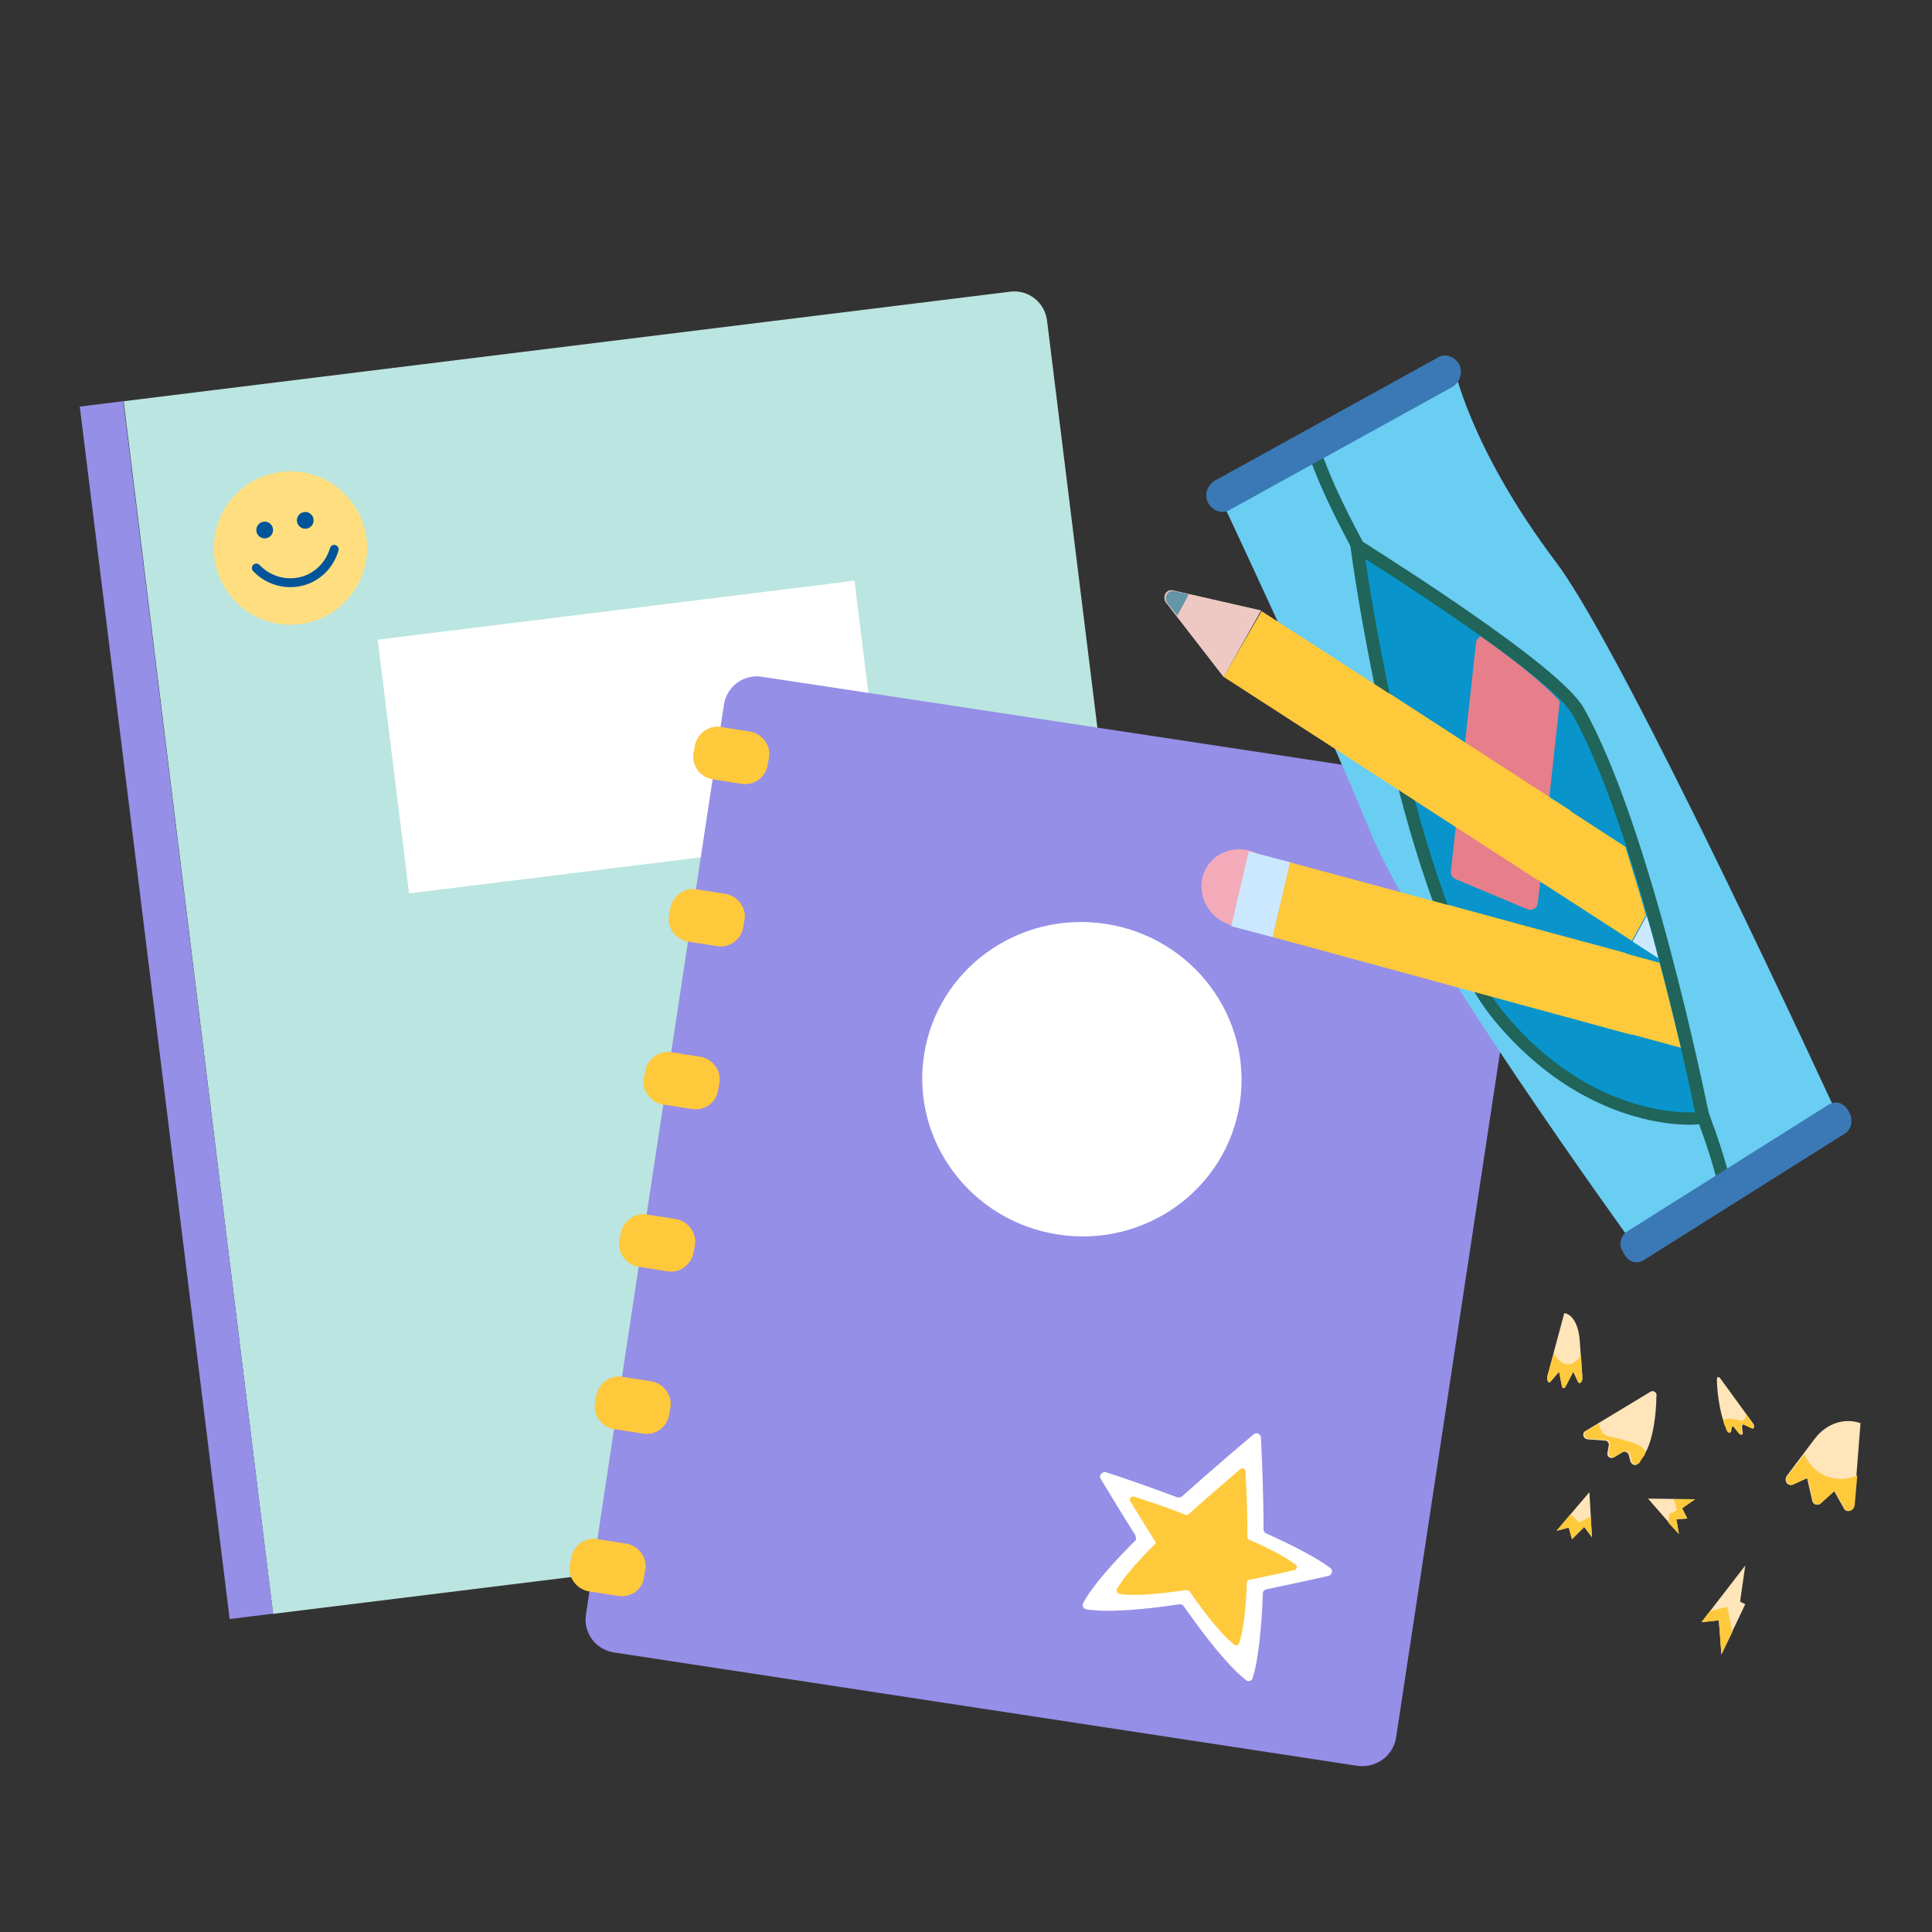 <svg version="1.1" id="Layer_1" xmlns="http://www.w3.org/2000/svg" x="0" y="0" viewBox="0 0 300 300" xml:space="preserve"><rect x="0" y="0" width="300" height="300" fill="#333333" stroke="none"/><style>.st2{fill:#fff}.st3{fill:#958fe7}.st5{fill:#ffc93c}.st8{fill:#059}.st9{fill:#ffe5b9}.st16{fill:#cbe8ff}.st17{fill:#eec8c3}.st18{fill:#6496a7}.st19{fill:#f4abb9}</style><path fill="none" d="M0 0h300v300H0z"/><path d="M180 233.6l-137.6 17L19.2 62.3l137.6-17c2.9-.4 5.5 1.7 5.8 4.6l22 177.9c.3 2.8-1.7 5.4-4.6 5.8z" fill="#bbe5e0"/><path transform="rotate(-7.048 98.095 114.45)" class="st2" d="M60.8 94.6h74.6v39.7H60.8z"/><path transform="rotate(-7.048 27.395 156.856)" class="st3" d="M24 62h6.8v189.7H24z"/><path class="st3" d="M210.8 274.2L95.4 256.6c-2.9-.4-4.9-3.1-4.4-6l21.4-141.1c.4-2.9 3.1-4.9 6-4.4l115.4 17.5c2.9.4 4.9 3.1 4.4 6l-21.4 141.1c-.4 2.9-3.1 4.9-6 4.5z"/><path d="M115.2 121.7l-4.5-.7c-1.9-.3-3.3-2.1-3-4l.2-1.1c.3-1.9 2.1-3.3 4-3l4.5.7c1.9.3 3.3 2.1 3 4l-.2 1.1c-.3 2-2.1 3.3-4 3zm-3.8 25.2l-4.5-.7c-1.9-.3-3.3-2.1-3-4l.2-1.1c.3-1.9 2.1-3.3 4-3l4.5.7c1.9.3 3.3 2.1 3 4l-.2 1.1c-.3 2-2.1 3.3-4 3zm-3.9 25.3l-4.5-.7c-1.9-.3-3.3-2.1-3-4l.2-1.1c.3-1.9 2.1-3.3 4-3l4.5.7c1.9.3 3.3 2.1 3 4l-.2 1.1c-.2 1.9-2 3.3-4 3zm-3.8 25.2l-4.5-.7c-1.9-.3-3.3-2.1-3-4l.2-1.1c.3-1.9 2.1-3.3 4-3l4.5.7c1.9.3 3.3 2.1 3 4l-.2 1.1c-.3 1.9-2.1 3.3-4 3zm-3.8 25.2l-4.5-.7c-1.9-.3-3.3-2.1-3-4l.2-1.1c.3-1.9 2.1-3.3 4-3l4.5.7c1.9.3 3.3 2.1 3 4l-.2 1.1c-.3 2-2.1 3.3-4 3zM96 247.8l-4.5-.7c-1.9-.3-3.3-2.1-3-4l.2-1.1c.3-1.9 2.1-3.3 4-3l4.5.7c1.9.3 3.3 2.1 3 4l-.2 1.1c-.2 2-2 3.3-4 3z" fill="#f7b548"/><path class="st5" d="M115.2 121.7l-4.5-.7c-1.9-.3-3.3-2.1-3-4l.2-1.1c.3-1.9 2.1-3.3 4-3l4.5.7c1.9.3 3.3 2.1 3 4l-.2 1.1c-.3 2-2.1 3.3-4 3zm-3.8 25.2l-4.5-.7c-1.9-.3-3.3-2.1-3-4l.2-1.1c.3-1.9 2.1-3.3 4-3l4.5.7c1.9.3 3.3 2.1 3 4l-.2 1.1c-.3 2-2.1 3.3-4 3zm-3.9 25.3l-4.5-.7c-1.9-.3-3.3-2.1-3-4l.2-1.1c.3-1.9 2.1-3.3 4-3l4.5.7c1.9.3 3.3 2.1 3 4l-.2 1.1c-.2 1.9-2 3.3-4 3zm-3.8 25.2l-4.5-.7c-1.9-.3-3.3-2.1-3-4l.2-1.1c.3-1.9 2.1-3.3 4-3l4.5.7c1.9.3 3.3 2.1 3 4l-.2 1.1c-.3 1.9-2.1 3.3-4 3zm-3.8 25.2l-4.5-.7c-1.9-.3-3.3-2.1-3-4l.2-1.1c.3-1.9 2.1-3.3 4-3l4.5.7c1.9.3 3.3 2.1 3 4l-.2 1.1c-.3 2-2.1 3.3-4 3zM96 247.8l-4.5-.7c-1.9-.3-3.3-2.1-3-4l.2-1.1c.3-1.9 2.1-3.3 4-3l4.5.7c1.9.3 3.3 2.1 3 4l-.2 1.1c-.2 2-2 3.3-4 3z"/><ellipse transform="rotate(-81.362 167.987 167.591)" class="st2" cx="168" cy="167.6" rx="24.4" ry="24.8"/><path class="st2" d="M176.3 238.4c-2.4-3.8-4.3-7-5.4-8.8-.3-.5.2-1.1.8-1 2.2.7 6.3 2.1 11.1 3.9.2.1.5 0 .7-.1 4.8-4.3 9.3-8.1 11.2-9.7.4-.3 1-.1 1.1.5.1 2.4.4 8 .4 14.3 0 .3.2.5.4.6 4.2 1.9 7.9 3.8 10 5.4.4.3.3 1-.3 1.2-1.8.4-5.4 1.2-9.7 2.1-.3.1-.5.3-.5.6-.2 5.4-.7 10.4-1.6 13.2-.1.4-.7.6-1 .3-2.6-2-6.2-6.5-9.7-11.5-.1-.2-.4-.3-.6-.3-5.9.9-11.3 1.3-14.5.8-.5-.1-.7-.6-.5-1 1.4-2.6 4.5-6.1 8.2-9.8 0 0 0-.4-.1-.7z"/><path class="st5" d="M179.4 239.4c-1.7-2.7-3.1-5-3.9-6.3-.2-.4.1-.8.6-.7 1.6.5 4.6 1.5 8 2.8.2.1.4 0 .5-.1 3.4-3.1 6.7-5.8 8-7 .3-.2.7-.1.8.3.1 1.8.3 5.8.3 10.3 0 .2.1.4.3.4 3 1.3 5.7 2.7 7.2 3.9.3.2.2.7-.2.8-1.3.3-3.9.9-7 1.5-.2 0-.4.2-.4.4-.1 3.9-.5 7.4-1.2 9.5-.1.3-.5.4-.7.2-1.9-1.4-4.4-4.6-7-8.3-.1-.1-.3-.2-.5-.2-4.2.6-8.1 1-10.4.6-.3-.1-.5-.4-.4-.7 1-1.8 3.3-4.4 5.9-7 .2 0 .2-.2.1-.4z"/><circle cx="45.1" cy="85.1" r="11.9" fill="#ffde80"/><path d="M39.8 88.2c1.7 1.8 4.3 2.7 6.9 2.1 2.6-.6 4.5-2.6 5.2-5" fill="none" stroke="#059" stroke-width="1.379" stroke-linecap="round" stroke-miterlimit="10"/><circle class="st8" cx="41.1" cy="82.3" r="1.3"/><circle class="st8" cx="47.4" cy="80.8" r="1.3"/><path class="st9" d="M256.3 216.1l-10.1 6.1c-.6.3-.4 1.2.3 1.3l2.7.2c.4 0 .7.4.6.8l-.2 1.1c-.1.6.5 1 1 .7l1.3-.8c.4-.2.9 0 1 .4l.3 1.1c.2.5.9.7 1.2.2 0 0 .5-.7.9-1.3 1.4-2.1 1.9-6.5 1.9-9 .2-.6-.4-1.1-.9-.8z"/><path class="st5" d="M248.3 221s.1 1.7 1.4 2c2.3.6 6.9 1.4 5.5 3.2-.2.2-.6.9-.6.9-.3.5-1.1.3-1.2-.2l-.3-1.1c-.1-.4-.6-.6-1-.4l-1.3.8c-.5.3-1.1-.1-1-.7l.2-1.1c.1-.4-.2-.8-.6-.8l-2.7-.2c-.7 0-.9-.9-.3-1.3l1.9-1.1z"/><path class="st9" d="M267.1 214l5.1 7c.3.4.2.9-.1.8l-1.3-.6c-.2-.1-.3.1-.3.4l.1.8c.1.4-.2.5-.5.2l-.7-.9c-.2-.3-.4-.3-.5 0l-.1.6c-.1.3-.4.2-.6-.2 0 0-.2-.6-.5-1.2-.7-1.9-1.1-5-1.1-6.7 0-.4.2-.5.5-.2z"/><path class="st5" d="M271.1 219.6s0 1.1-.7 1c-1.1-.2-3.4-.9-2.6.7.1.2.3.8.3.8.2.4.5.5.6.2l.1-.6c.1-.3.3-.3.5 0l.7.9c.3.3.5.2.5-.2l-.1-.8c0-.3.1-.5.3-.4l1.3.6c.3.2.4-.4.1-.8l-1-1.4z"/><path class="st9" d="M264.2 251.9l6.8-8.8-.8 5.6.8.4-3.7 7.8-.4-5.3z"/><path class="st5" d="M264.2 251.9l2.7-.3.4 5.3 1.7-3.5-.8-3.9-2.7.7z"/><path class="st9" d="M255.9 232.7l7.3.1-2 1.4.8 1.6-1.7.1.4 2.3z"/><path class="st5" d="M259.1 236.5l1.6 1.7-.4-2.3 1.7-.1-.8-1.6 2-1.4h-3.3l.5 1.7-1.2.6z"/><path class="st9" d="M246.8 231.7l-5.1 6 1.9-.5.5 1.8 1.9-1.9 1.2 1.6z"/><path class="st5" d="M241.7 237.7l1.9-.5.5 1.8 1.9-1.9 1.2 1.6-.2-3.2-1.8.9-1.3-1.3z"/><path class="st9" d="M288.9 221l-1 12.7c-.1.9-1.2 1.3-1.6.5l-1.5-2.7-2.1 1.9c-.5.5-1.2.2-1.3-.4l-.8-3.5-2.2 1c-.8.4-1.5-.6-.9-1.4l4.3-5.7c1.8-2.4 4.7-3.3 7.1-2.4z"/><path class="st5" d="M277.6 229.1c-.6.8.1 1.8.9 1.4l2.2-1 .8 3.5c.1.6.9.9 1.3.4l2.1-1.9 1.5 2.7c.4.8 1.5.4 1.6-.5l.4-4.6c-3.1 1.4-6.8.1-8.2-3.3l-2.6 3.3z"/><path class="st9" d="M242.9 203.9l-2.6 9.7c-.2.7.2 1.4.5.9l1.3-1.5.4 2.1c.1.5.4.6.6.2l1.2-2.3.7 1.5c.3.6.8 0 .7-.7l-.4-5.7c-.2-2.4-1.1-4-2.4-4.2z"/><path class="st5" d="M245.7 213.8c.1.8-.5 1.3-.7.7l-.7-1.5-1.2 2.3c-.2.4-.6.3-.6-.2l-.4-2.1-1.3 1.5c-.4.4-.7-.2-.5-.9l1-3.5c1 2.1 2.8 2.4 4.2.4l.2 3.3z"/><path d="M285.2 172.9l-31.8 20s-33.5-46.2-40.6-63.7c-7.4-18.2-24.3-54-24.3-54l37.2-18.5s2.4 12.7 16 30.7c10.8 14.4 43.5 85.5 43.5 85.5z" fill="#6acdf2"/><path d="M263.3 173.7c-.7.1-16.5 1.2-30.6-15.8-5.9-7.1-11.3-21.2-16.2-41.9-3.5-15.4-5.5-28.9-5.6-29l-.3-2.1 1.9 1.2c1.2.8 29 18.2 32.5 24.6 10.2 18.3 18.7 60.2 19.1 62l.2 1.1-1-.1z" fill="#008077"/><path d="M212 86.8s28.7 18 32.2 24.2c10.3 18.3 19 61.7 19 61.7s-15.8 1.4-29.7-15.5C219.6 140.3 212 86.8 212 86.8m-2.6-4.1l.6 4.3c.3 2.3 7.9 54.4 22 71.4 14.4 17.4 30.8 16.3 31.4 16.2l2.3-.2-.5-2.2c-.4-1.8-8.9-43.9-19.3-62.3-3.7-6.5-30-23-32.9-24.9l-3.6-2.3z" fill="#20645a"/><path d="M203.4 67.5c1.8 8.2 9.9 21.7 13.9 28.8 4 7.2 33.6 48.5 36.2 53.5s10.9 20.3 14.3 34.1" fill="none" stroke="#20645a" stroke-width="2.011" stroke-miterlimit="10"/><path id="SVGID_1_" d="M212 86.8s28.7 18 32.2 24.2c10.3 18.3 19 61.7 19 61.7s-15.8 1.4-29.7-15.5C219.6 140.3 212 86.8 212 86.8z" fill="#0994cb"/><path d="M229.9 98.8c-.3.2-.7.6-.7 1l-3.9 35.4c-.1.5.2 1.1.7 1.3l11.2 4.7c.7.3 1.5-.2 1.6-1l3.4-31.3c-2.5-2.8-7.3-6.6-12.3-10.1z" fill="#e67f8a"/><path class="st5" d="M215.8 107.7c1.1 5.2 2.4 10.9 3.9 16.6l33.7 21.8 2.2-4c-1-3.5-2.1-7.1-3.2-10.6l-36.6-23.8z"/><path class="st16" d="M257.5 148.8c-.5-2.1-1.1-4.3-1.8-6.6l-2.2 4 4 2.6z"/><path class="st17" d="M190 105.1l5.8-10.3-13.6-3.1c-1.1-.3-1.8 1-1.1 1.9l8.9 11.5z"/><path class="st18" d="M184.6 92.3l-2.2-.5c-1.1-.3-1.8 1-1.1 1.9l1.5 1.9 1.8-3.3z"/><ellipse transform="rotate(-55.887 192.693 137.916)" class="st19" cx="192.7" cy="137.9" rx="5.9" ry="6.2"/><path class="st5" d="M261 162.7c-.9-3.7-2-8.3-3.3-13.2l-32.9-9c2.1 5.5 4.4 10.5 6.8 14.2l29.4 8z"/><path class="st16" d="M191.2 143.8l2.7-11.6 6.4 1.7-2.7 11.6z"/><path class="st5" d="M239.8 137.3L190 105.1l5.9-10.2 48 31"/><path class="st17" d="M190 105.1l5.8-10.3-13.6-3.1c-1.1-.3-1.8 1-1.1 1.9l8.9 11.5z"/><path class="st18" d="M184.6 92.3l-2.2-.5c-1.1-.3-1.8 1-1.1 1.9l1.5 1.9 1.8-3.3z"/><ellipse transform="rotate(-55.887 192.693 137.916)" class="st19" cx="192.7" cy="137.9" rx="5.9" ry="6.2"/><path class="st5" d="M253.4 160.7l-55.8-15.2 2.7-11.6 52.2 14.1"/><path class="st16" d="M191.2 143.8l2.7-11.6 6.4 1.7-2.7 11.6z"/><path d="M225.5 60.1l-34.6 19.1c-1.2.7-2.6.1-3.3-1.1-.7-1.3-.1-2.8 1.1-3.5l34.6-19.1c1.2-.7 2.6-.1 3.3 1.1.6 1.2.1 2.8-1.1 3.5zm61 115.9l-31.3 19.7c-1 .6-2.2.3-2.9-.8l-.4-.7c-.6-1-.2-2.4.8-3l31.3-19.7c1-.6 2.2-.3 2.9.8l.4.7c.4 1 .2 2.4-.8 3z" fill="#3a79b5"/></svg>